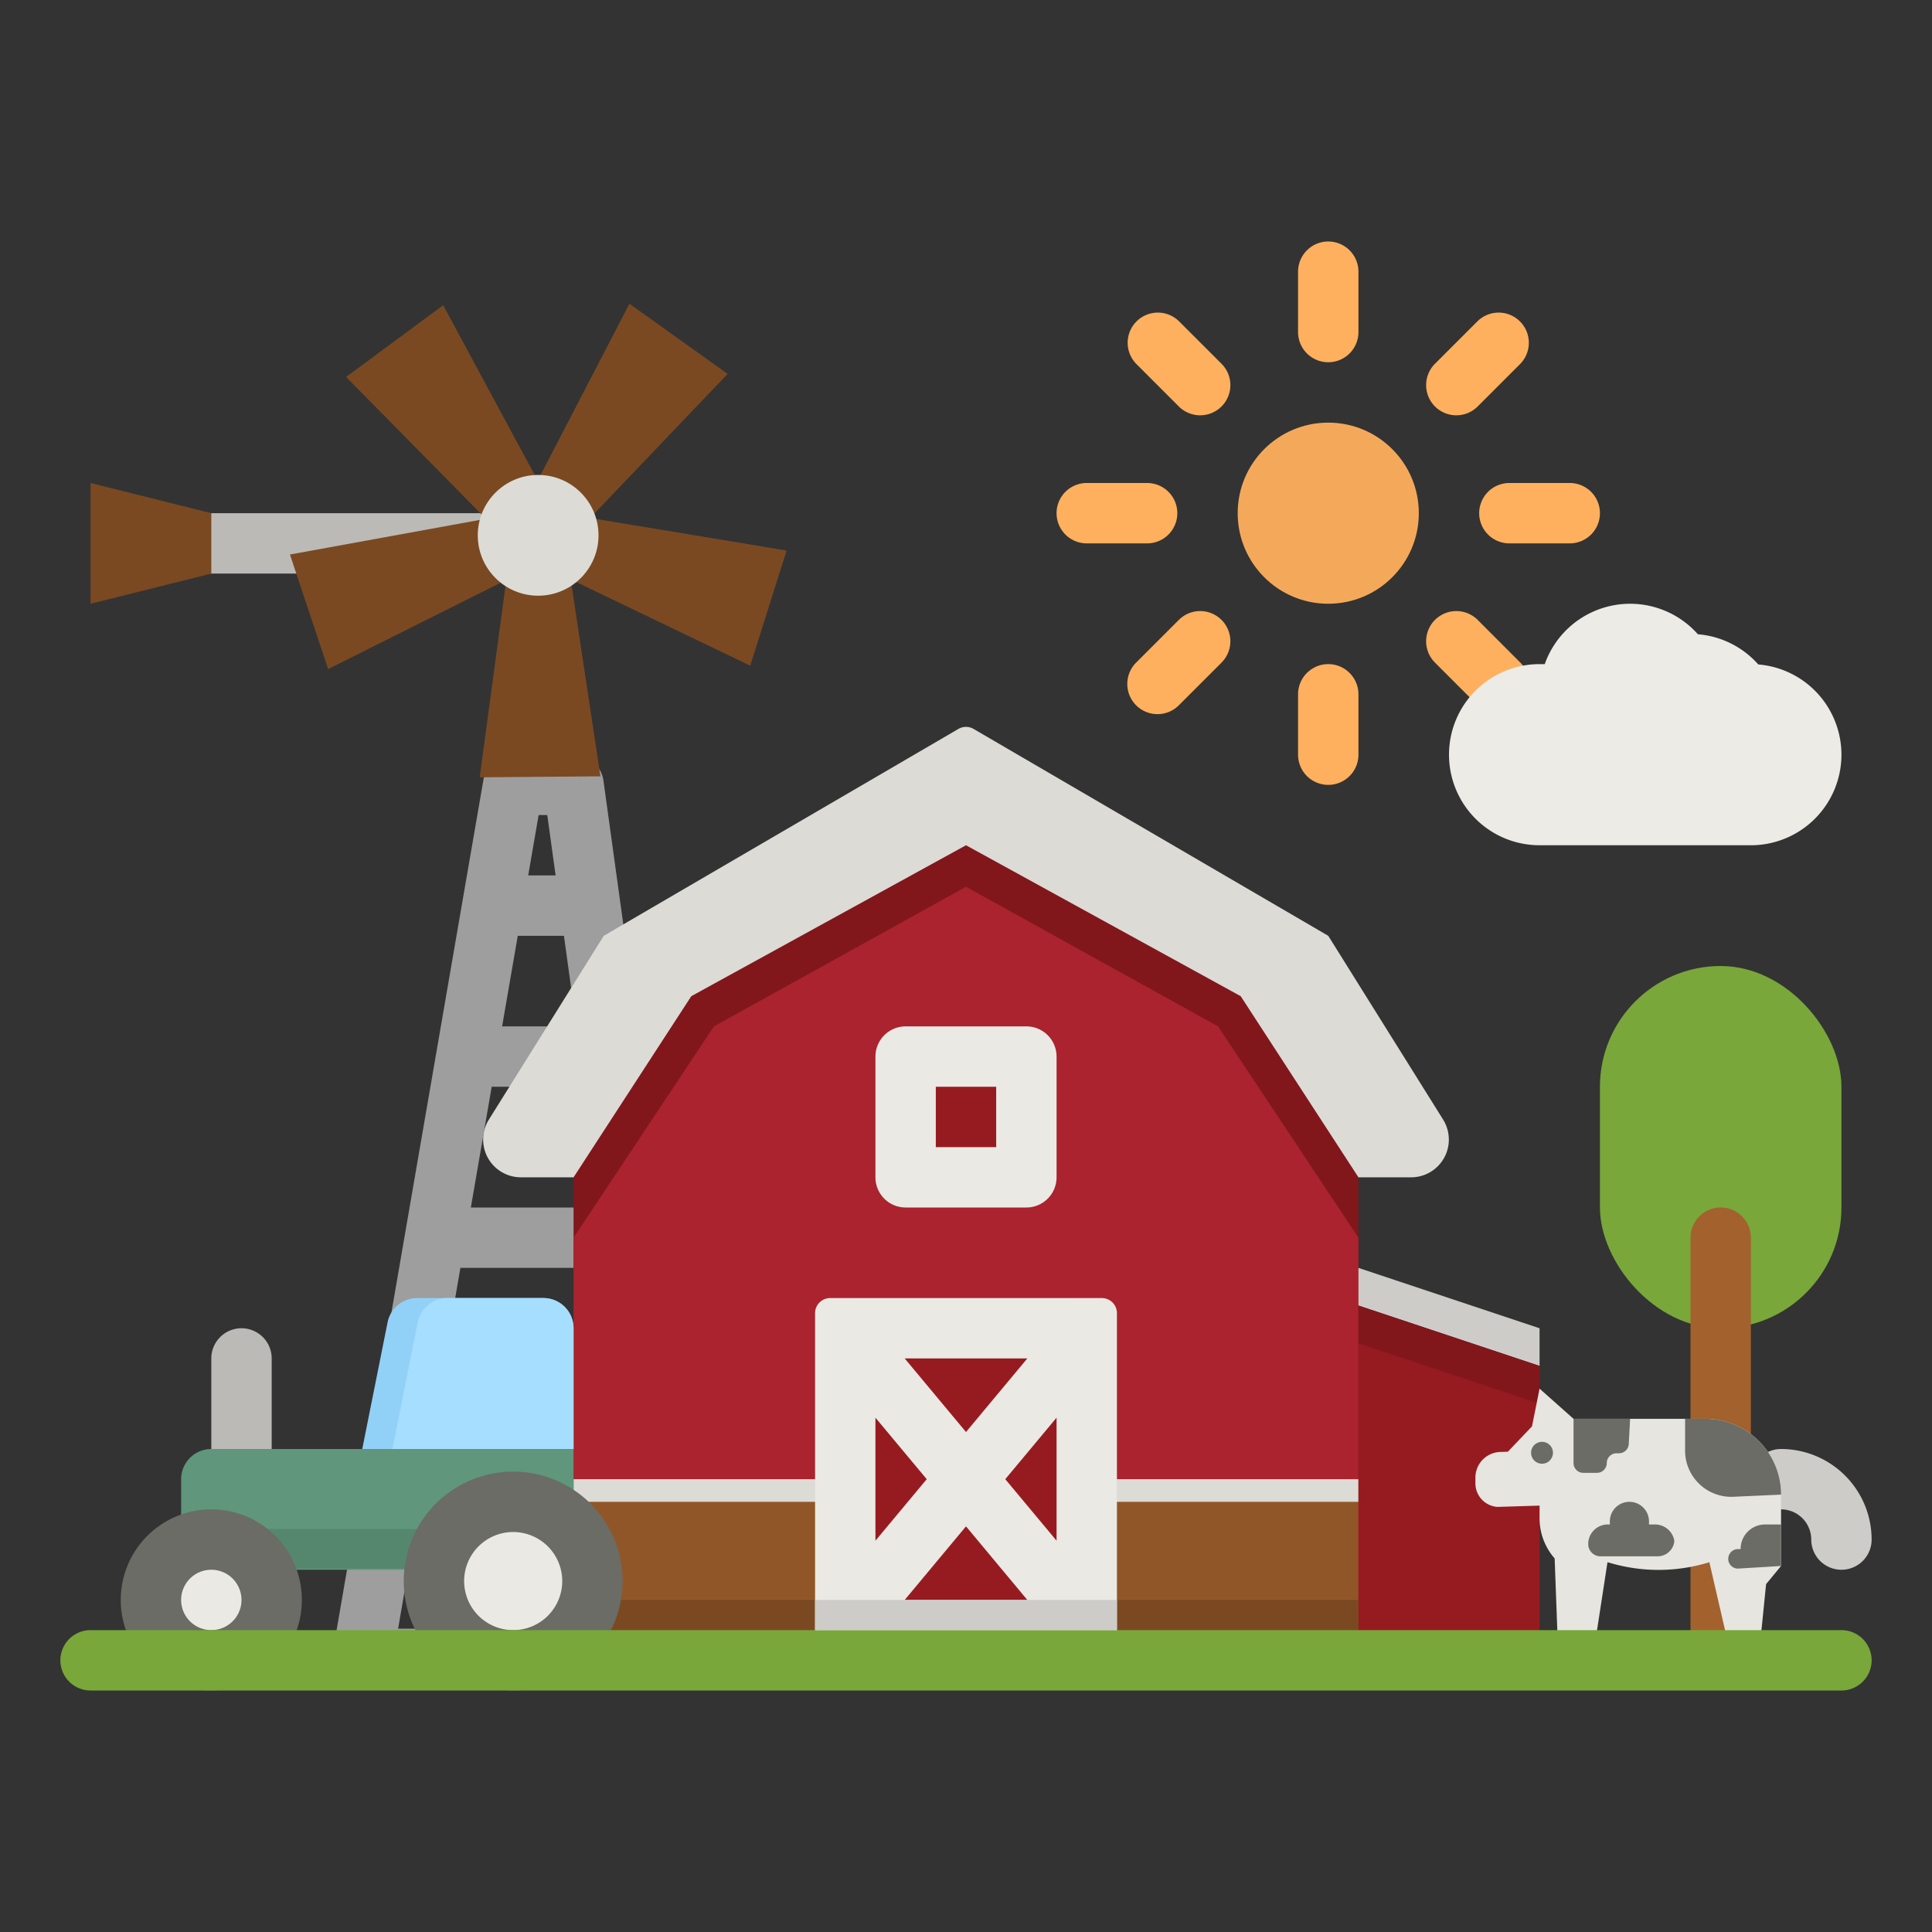 <svg height="512" viewBox="0 0 512 512" width="512" xmlns="http://www.w3.org/2000/svg"><rect x="0" y="0" width="512" height="512" fill="#333333" stroke="none"/><g id="flat"><path d="m128 136h-72a8 8 0 0 0 0 16h72a8 8 0 0 0 0-16z" fill="#bbbab6"/><path d="m191.925 438.532-32-231.627a8 8 0 0 0 -7.925-6.905h-16a8 8 0 0 0 -7.883 6.639l-40 231.627a8 8 0 0 0 7.883 9.361h88a8 8 0 0 0 7.925-9.1zm-32.525-118.532h-34.62l5.526-32h24.673zm-16.66-104h2.292l2.211 16h-7.266zm-5.526 32h12.236l3.316 24h-19.7zm-31.714 183.627 16.514-95.627h39.593l13.211 95.627z" fill="#9e9e9e"/><path d="m64 392a8 8 0 0 1 -8-8v-24a8 8 0 0 1 16 0v24a8 8 0 0 1 -8 8z" fill="#bbbab6"/><path d="m152 312h-13.958a10 10 0 0 1 -8.48-15.3l30.438-48.7 93.985-54.824a4 4 0 0 1 4.03 0l93.985 54.824 30.438 48.7a10 10 0 0 1 -8.48 15.3z" fill="#dcdbd6"/><path d="m360 440h-208v-128l31.2-48 72.8-40 72.8 40 31.2 48z" fill="#81171b"/><path d="m360 440h-208v-112l37.2-56 66.8-37 66.8 37 37.2 56z" fill="#aa232e"/><path d="m240 280h32v32h-32z" fill="#961b20"/><path d="m152 392h208v48h-208z" fill="#915628"/><path d="m152 424h208v16h-208z" fill="#7a4922"/><path d="m152 392h208v6h-208z" fill="#dcdbd6"/><path d="m152 384v-32a8 8 0 0 0 -8-8h-33.442a8 8 0 0 0 -7.844 6.431l-6.714 33.569z" fill="#92d1f7"/><path d="m152 384v-32a8 8 0 0 0 -8-8h-25.442a8 8 0 0 0 -7.844 6.431l-6.714 33.569z" fill="#a6deff"/><path d="m48 392v24h104v-32h-96a8 8 0 0 0 -8 8z" fill="#5f967c"/><path d="m48 405.221h104.766v10.476h-104.766z" fill="#55876f"/><path d="m228 344h56a8 8 0 0 1 8 8v88a0 0 0 0 1 0 0h-72a0 0 0 0 1 0 0v-88a8 8 0 0 1 8-8z" fill="#961b20"/><path d="m272 320h-32a8 8 0 0 1 -8-8v-32a8 8 0 0 1 8-8h32a8 8 0 0 1 8 8v32a8 8 0 0 1 -8 8zm-24-16h16v-16h-16z" fill="#eae9e4"/><path d="m488 416a8 8 0 0 1 -8-8 8.009 8.009 0 0 0 -8-8 8 8 0 0 1 0-16 24.028 24.028 0 0 1 24 24 8 8 0 0 1 -8 8z" fill="#cdccc8"/><rect fill="#79a73a" height="96" rx="32" width="64" x="424" y="256"/><path d="m456 446.26a8 8 0 0 1 -8-8v-110.26a8 8 0 0 1 16 0v110.26a8 8 0 0 1 -8 8z" fill="#a3612d"/><path d="m360 336 48 16v10l-48-16z" fill="#cdccc8"/><path d="m360 346 48 16v78h-48z" fill="#961b20"/><path d="m208.46 145.9-55.807-9.25-4.823 15.256 50.985 24.506z" fill="#7a4922"/><path d="m166.797 80.489-26.043 50.218 13.019 9.3 39.062-40.916z" fill="#7a4922"/><path d="m91.713 99.9 39.712 40.286 12.869-9.508-26.844-49.793z" fill="#7a4922"/><path d="m86.972 177.307 50.586-25.319-5.066-15.177-55.652 10.143z" fill="#7a4922"/><path d="m159.125 205.737-8.448-55.935-15.999.129-7.552 56.062z" fill="#7a4922"/><path d="m24 128v32l32-8v-16z" fill="#7a4922"/><circle cx="352" cy="136" fill="#f4a95a" r="24"/><g fill="#ffb05e"><path d="m352 96a8 8 0 0 1 -8-8v-16a8 8 0 0 1 16 0v16a8 8 0 0 1 -8 8z"/><path d="m318.059 110.059a7.982 7.982 0 0 1 -5.658-2.343l-11.313-11.316a8 8 0 0 1 11.312-11.312l11.316 11.312a8 8 0 0 1 -5.657 13.658z"/><path d="m304 144h-16a8 8 0 0 1 0-16h16a8 8 0 0 1 0 16z"/><path d="m306.745 189.255a8 8 0 0 1 -5.657-13.657l11.312-11.314a8 8 0 0 1 11.316 11.316l-11.316 11.312a7.974 7.974 0 0 1 -5.655 2.343z"/><path d="m352 208a8 8 0 0 1 -8-8v-16a8 8 0 0 1 16 0v16a8 8 0 0 1 -8 8z"/><path d="m397.255 189.255a7.974 7.974 0 0 1 -5.657-2.343l-11.314-11.312a8 8 0 0 1 11.316-11.316l11.312 11.316a8 8 0 0 1 -5.657 13.657z"/><path d="m416 144h-16a8 8 0 0 1 0-16h16a8 8 0 0 1 0 16z"/><path d="m385.941 110.059a8 8 0 0 1 -5.657-13.659l11.316-11.312a8 8 0 0 1 11.312 11.312l-11.312 11.316a7.982 7.982 0 0 1 -5.659 2.343z"/></g><path d="m216 348v92h80v-92a4 4 0 0 0 -4-4h-72a4 4 0 0 0 -4 4zm56.248 12-16.248 19.5-16.248-19.5zm-40.248 15.7 13.59 16.3-13.59 16.3zm7.752 48.3 16.248-19.5 16.248 19.5zm40.248-15.7-13.59-16.3 13.59-16.3z" fill="#eae9e4"/><circle cx="56" cy="424" fill="#eae9e4" r="16"/><circle cx="136" cy="419" fill="#eae9e4" r="21"/><path d="m56 448a24 24 0 1 1 24-24 24.028 24.028 0 0 1 -24 24zm0-32a8 8 0 1 0 8 8 8.009 8.009 0 0 0 -8-8z" fill="#6a6c65"/><path d="m136 448a29 29 0 1 1 29-29 29.034 29.034 0 0 1 -29 29zm0-42a13 13 0 1 0 13 13 13.015 13.015 0 0 0 -13-13z" fill="#6a6c65"/><circle cx="142.613" cy="141.867" fill="#dcdbd6" r="16"/><path d="m360 346 48 16v10l-48-16z" fill="#81171b"/><path d="m408 399-11.112.346a6.255 6.255 0 0 1 -5.888-6.246v-1.518a6.8 6.8 0 0 1 6.58-6.8l2.018-.065 6.402-6.717 2-10 9 8h34.91a20.091 20.091 0 0 1 20.09 20.09v18.91l-3.968 4.808-2.032 20.192h-7l-6-26a45.535 45.535 0 0 1 -25.909.31l-1.091-.31-4 26h-9l-1-27a16.11 16.11 0 0 1 -4-10.624z" fill="#e6e5e0"/><path d="m472 396.09-12.64.57c-.19.01-.38.01-.57.01a12.23 12.23 0 0 1 -12.22-12.24v-8.43h5.34a20.084 20.084 0 0 1 20.09 20.09z" fill="#6a6c65"/><path d="m417 376v11.723a2.6 2.6 0 0 0 2.6 2.595h3.618a2.6 2.6 0 0 0 2.595-2.595 2.594 2.594 0 0 1 2.594-2.594h.642a2.594 2.594 0 0 0 2.59-2.453l.361-6.676z" fill="#6a6c65"/><path d="m431.813 398a5.186 5.186 0 0 0 -5.186 5.187v.813h-.549a5.187 5.187 0 0 0 -5.187 5.187 3.254 3.254 0 0 0 3.255 3.254h15.137a4.452 4.452 0 0 0 4.437-4.083 5.187 5.187 0 0 0 -5.12-4.358h-1.6v-.813a5.187 5.187 0 0 0 -5.187-5.187z" fill="#6a6c65"/><path d="m461.283 410.48v.049h-.7a2.584 2.584 0 0 0 -2.583 2.585 2.584 2.584 0 0 0 2.516 2.583l11.484-.697v-11h-4.238a6.48 6.48 0 0 0 -6.479 6.48z" fill="#6a6c65"/><circle cx="408.651" cy="385" fill="#6a6c65" r="2.907"/><path d="m488 448h-464a8 8 0 0 1 0-16h464a8 8 0 0 1 0 16z" fill="#79a73a"/><path d="m216 424h80v8h-80z" fill="#cdccc8"/><path d="m465.958 176.086a23.934 23.934 0 0 0 -16-8 24 24 0 0 0 -40.587 7.914h-1.371a24 24 0 0 0 -24 24 24 24 0 0 0 24 24h56a24 24 0 0 0 24-24 24 24 0 0 0 -22.042-23.914z" fill="#ecebe6"/></g></svg>